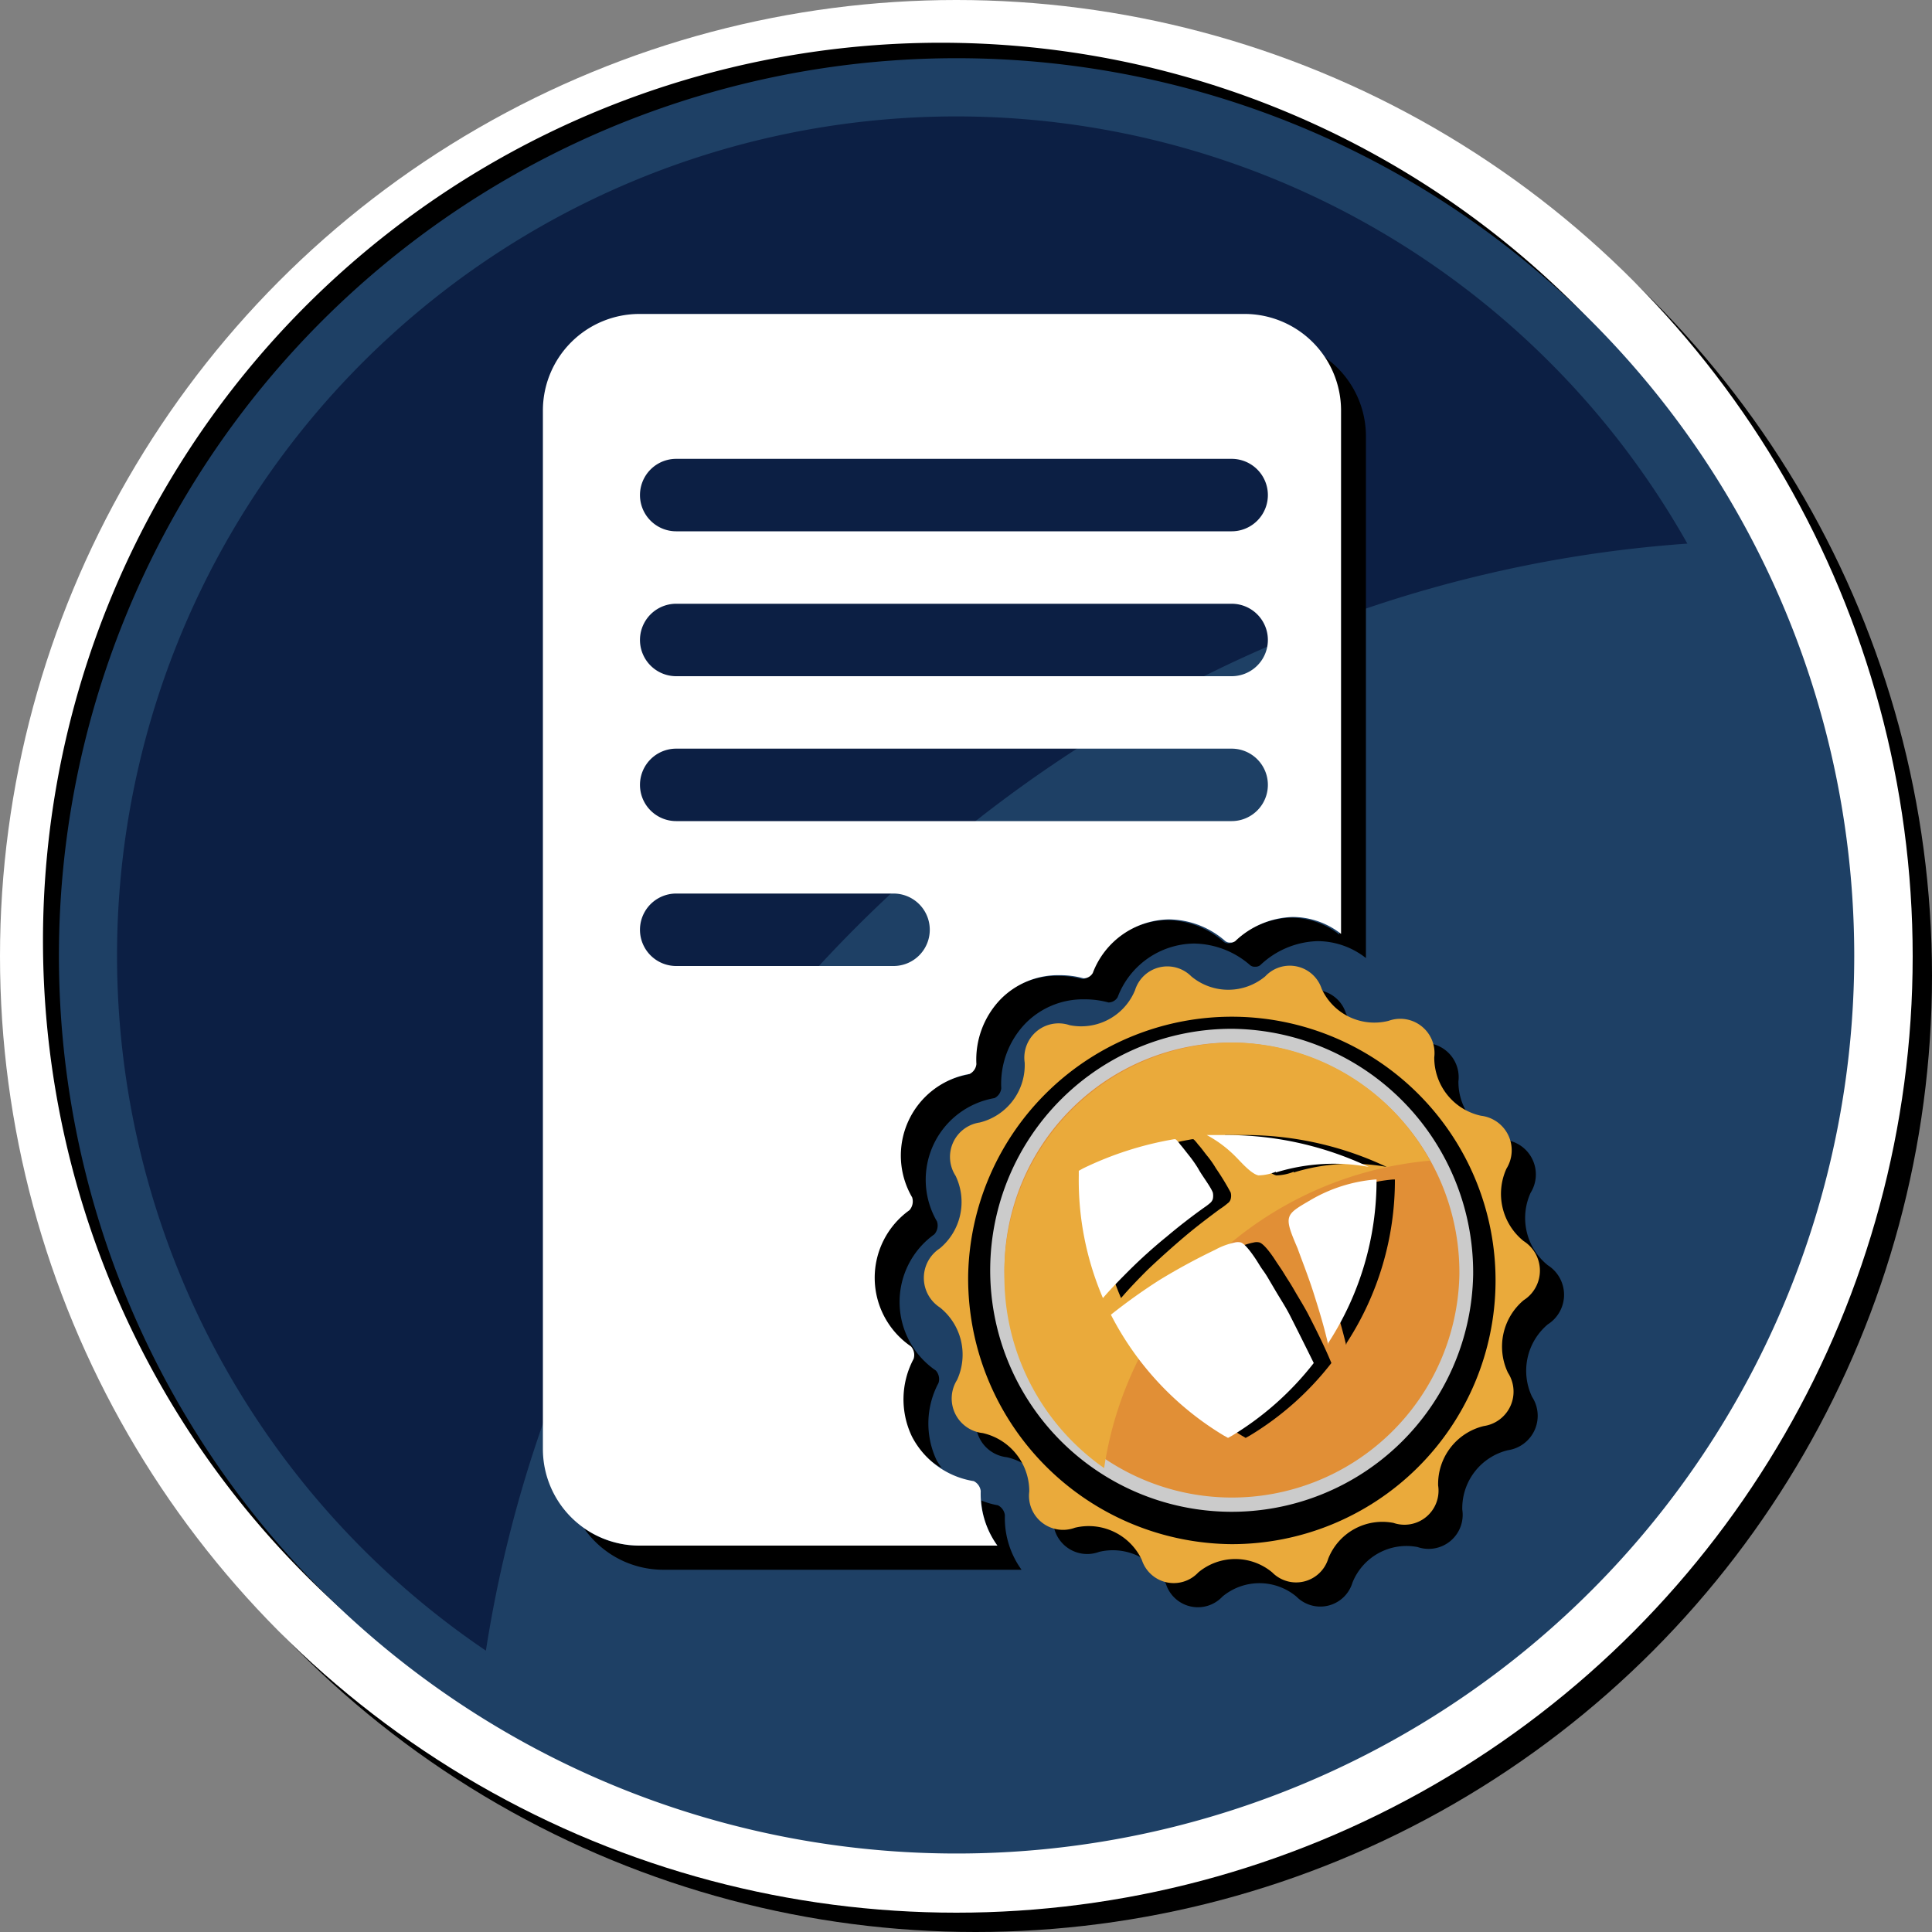 <svg xmlns="http://www.w3.org/2000/svg" xmlns:xlink="http://www.w3.org/1999/xlink" viewBox="0 0 80 80"><rect x="0" y="0" width="80" height="80" fill="#808080" stroke="none"/><defs><style>.cls-1{isolation:isolate;}.cls-10,.cls-2{fill:#fff;}.cls-3{fill:#1e4065;}.cls-4{fill:#0c1f44;}.cls-5{opacity:0.5;mix-blend-mode:screen;fill:url(#linear-gradient);}.cls-6{fill:#eaaa3b;}.cls-7{fill:#cbcbcb;}.cls-8{fill:#e18f36;}.cls-10,.cls-9{fill-rule:evenodd;}</style><linearGradient id="linear-gradient" x1="44.28" y1="46.06" x2="57.74" y2="59.52" gradientUnits="userSpaceOnUse"><stop offset="0" stop-color="#e6bc5c"/><stop offset="0.11" stop-color="#f1d681"/><stop offset="0.21" stop-color="#fbeba0"/><stop offset="0.45" stop-color="#986634"/><stop offset="0.67" stop-color="#e2a55c"/><stop offset="1" stop-color="#e6bc5c"/></linearGradient></defs><title>icon-attestation-full-color-80h</title><g class="cls-1"><g id="Layer_1" data-name="Layer 1"><circle cx="40.4" cy="40.4" r="39.6"/><circle class="cls-2" cx="39.6" cy="39.6" r="39.6"/><path d="M76.14,38.94A37.18,37.18,0,1,1,39,1.77,37.18,37.18,0,0,1,76.14,38.94Z"/><path class="cls-3" d="M76.78,39.59A37.17,37.17,0,1,1,39.61,2.41,37.17,37.17,0,0,1,76.78,39.59Z"/><path class="cls-4" d="M69.87,22.51A34.75,34.75,0,1,0,20.12,68.35C23.94,43.8,44.77,24.28,69.87,22.51Z"/><path d="M56,65.54a1.39,1.39,0,0,1-2.32.57,2.39,2.39,0,0,0-3.06,0,1.39,1.39,0,0,1-2.34-.52,2.43,2.43,0,0,0-2.77-1.33,1.41,1.41,0,0,1-1.89-1.5,2.47,2.47,0,0,0-1.93-2.42,1.44,1.44,0,0,1-1.06-2.2,2.5,2.5,0,0,0-.71-3,1.46,1.46,0,0,1,0-2.45,2.5,2.5,0,0,0,.65-3,1.44,1.44,0,0,1,1-2.21A2.45,2.45,0,0,0,43.43,45a1.42,1.42,0,0,1,1.86-1.55A2.41,2.41,0,0,0,48,42a1.4,1.4,0,0,1,2.33-.57,2.39,2.39,0,0,0,3.06,0,1.39,1.39,0,0,1,2.34.52,2.4,2.4,0,0,0,2.77,1.32,1.42,1.42,0,0,1,1.89,1.51,2.46,2.46,0,0,0,1.93,2.42,1.44,1.44,0,0,1,1.06,2.19,2.51,2.51,0,0,0,.71,3,1.45,1.45,0,0,1,0,2.45,2.51,2.51,0,0,0-.65,3,1.44,1.44,0,0,1-1,2.21,2.47,2.47,0,0,0-1.89,2.46,1.41,1.41,0,0,1-1.85,1.55A2.41,2.41,0,0,0,56,65.54Z"/><path class="cls-5" d="M51,43.32a9.47,9.47,0,1,1-9.27,9.47A9.39,9.39,0,0,1,51,43.32m0-.15a9.62,9.62,0,1,0,9.42,9.62A9.52,9.52,0,0,0,51,43.17Z"/><path class="cls-6" d="M55,64.54a1.39,1.39,0,0,1-2.32.57,2.39,2.39,0,0,0-3.06,0,1.39,1.39,0,0,1-2.34-.52,2.43,2.43,0,0,0-2.77-1.33,1.41,1.41,0,0,1-1.89-1.5,2.47,2.47,0,0,0-1.93-2.42,1.44,1.44,0,0,1-1.06-2.2,2.5,2.5,0,0,0-.71-3,1.46,1.46,0,0,1,0-2.45,2.5,2.5,0,0,0,.65-3,1.44,1.44,0,0,1,1-2.21A2.45,2.45,0,0,0,42.43,44a1.42,1.42,0,0,1,1.86-1.55A2.41,2.41,0,0,0,47,41a1.4,1.4,0,0,1,2.33-.57,2.39,2.39,0,0,0,3.06,0,1.39,1.39,0,0,1,2.34.52,2.4,2.4,0,0,0,2.77,1.32,1.42,1.42,0,0,1,1.89,1.51,2.46,2.46,0,0,0,1.93,2.42,1.44,1.44,0,0,1,1.06,2.19,2.51,2.51,0,0,0,.71,3,1.45,1.45,0,0,1,0,2.45,2.51,2.51,0,0,0-.65,3,1.44,1.44,0,0,1-1,2.21,2.47,2.47,0,0,0-1.89,2.46,1.41,1.41,0,0,1-1.85,1.55A2.41,2.41,0,0,0,55,64.54Z"/><path d="M40.09,52.79A10.92,10.92,0,1,1,51,63.94,11,11,0,0,1,40.09,52.79Z"/><path class="cls-7" d="M61,52.79A10,10,0,1,1,51,42.6,10.09,10.09,0,0,1,61,52.79Z"/><path class="cls-8" d="M60.43,52.79A9.42,9.42,0,1,1,51,43.17,9.52,9.52,0,0,1,60.43,52.79Z"/><path class="cls-6" d="M59.21,48.06A9.37,9.37,0,0,0,51,43.17a9.52,9.52,0,0,0-9.41,9.62,9.67,9.67,0,0,0,4.13,8A15,15,0,0,1,59.21,48.06Z"/><path class="cls-9" d="M53.57,48.55a8.12,8.12,0,0,1,3.85-.23A13.72,13.72,0,0,0,51.61,47c-.3,0-.6,0-.89,0a4.93,4.93,0,0,1,1.2.91c.21.21.64.7.93.76a2.05,2.05,0,0,0,.72-.15"/><path class="cls-9" d="M55.74,55.69c-.16-.67-.36-1.34-.56-2-.11-.33-.23-.67-.35-1s-.24-.64-.37-1c-.58-1.37-.52-1.38.54-2a6.38,6.38,0,0,1,2.68-.85h.08a12.34,12.34,0,0,1-2,6.77"/><path class="cls-9" d="M46.77,54.44c.69-.55,1.47-1.07,2-1.43a25.94,25.94,0,0,1,2.32-1.26,2.82,2.82,0,0,1,.82-.3.48.48,0,0,1,.25,0c.26.1.69.8.69.8h0l.23.34.23.37c.12.18.23.37.34.56s.37.61.53.92c.26.51.64,1.25.95,2a12.33,12.33,0,0,1-3.37,3l-.18.1-.17-.1a12.44,12.44,0,0,1-4.67-5.07"/><path class="cls-9" d="M49.43,47.18a1.68,1.68,0,0,1,.18.21c.13.14.24.3.36.45a4,4,0,0,1,.38.54,10.44,10.44,0,0,1,.61,1,.51.51,0,0,1,0,.27.31.31,0,0,1-.13.18,2.74,2.74,0,0,1-.31.23c-.49.36-1,.75-1.45,1.13s-1.07.93-1.57,1.41c-.34.34-.72.73-1.08,1.15a12.39,12.39,0,0,1-1-5.06v-.21l.19-.1a14,14,0,0,1,3.77-1.21"/><path class="cls-10" d="M52.83,48.55a8.11,8.11,0,0,1,3.85-.23A13.75,13.75,0,0,0,50.87,47q-.45,0-.9,0a5,5,0,0,1,1.21.91c.21.21.63.7.93.76a2.05,2.05,0,0,0,.72-.15"/><path class="cls-10" d="M55,55.69c-.15-.67-.35-1.34-.56-2-.1-.33-.22-.67-.34-1s-.24-.64-.37-1c-.59-1.37-.52-1.38.54-2a6.34,6.34,0,0,1,2.68-.85H57a12.35,12.35,0,0,1-2,6.77"/><path class="cls-10" d="M46,54.44a23.76,23.76,0,0,1,2-1.43,25.94,25.94,0,0,1,2.32-1.26,2.87,2.87,0,0,1,.81-.3.52.52,0,0,1,.26,0c.25.1.68.8.68.8h0c.07.11.14.23.22.34a3.87,3.87,0,0,1,.24.37l.33.56c.18.3.38.61.54.92.26.51.63,1.25,1,2a12.48,12.48,0,0,1-3.37,3l-.18.1-.18-.1A12.48,12.48,0,0,1,46,54.44"/><path class="cls-10" d="M48.69,47.18a1.68,1.68,0,0,1,.18.21c.12.14.24.3.36.45a5.22,5.22,0,0,1,.38.54c.16.3.51.74.61,1a.64.64,0,0,1,0,.27.37.37,0,0,1-.13.18c-.13.11-.2.15-.31.23-.5.36-1,.75-1.45,1.13a21,21,0,0,0-1.57,1.41c-.34.34-.73.73-1.09,1.15a12.38,12.38,0,0,1-1-5.06v-.21l.18-.1a14,14,0,0,1,3.78-1.21"/><path class="cls-9" d="M41.32,62.33a3.22,3.22,0,0,1-.69-.2A3.55,3.55,0,0,0,41.3,64H26.45a4,4,0,0,1-2.27-.72A4,4,0,0,0,27.45,65H42.3a3.65,3.65,0,0,1-.69-2.26A.53.53,0,0,0,41.32,62.33Z"/><path class="cls-9" d="M54.75,14.72A3.92,3.92,0,0,1,55.46,17V38.7a3.26,3.26,0,0,0-2-.7,3.59,3.59,0,0,0-2.38,1,.33.33,0,0,1-.21.06.29.29,0,0,1-.2-.06,3.6,3.6,0,0,0-2.33-.9,3.43,3.43,0,0,0-3.16,2.22.44.44,0,0,1-.38.22h0a3.72,3.72,0,0,0-1-.13,3.34,3.34,0,0,0-2.44,1,3.6,3.6,0,0,0-1,2.68.51.51,0,0,1-.28.41,3.43,3.43,0,0,0-2.38,5.11.55.55,0,0,1-.11.53,3.44,3.44,0,0,0,.06,5.64.53.53,0,0,1,.11.52,3.56,3.56,0,0,0-.07,3.21A3.39,3.39,0,0,0,39,60.79a3.37,3.37,0,0,1-.21-.31,3.56,3.56,0,0,1,.07-3.21.53.53,0,0,0-.11-.52,3.44,3.44,0,0,1-.06-5.64.55.55,0,0,0,.11-.53,3.43,3.43,0,0,1,2.38-5.11.51.51,0,0,0,.28-.41,3.6,3.6,0,0,1,1-2.68,3.34,3.34,0,0,1,2.44-1,3.72,3.72,0,0,1,1,.13h0a.44.44,0,0,0,.38-.22,3.43,3.43,0,0,1,3.16-2.22,3.6,3.6,0,0,1,2.33.9.29.29,0,0,0,.2.06.33.33,0,0,0,.21-.06,3.59,3.59,0,0,1,2.38-1,3.26,3.26,0,0,1,2,.7V18A4,4,0,0,0,54.75,14.72Z"/><path class="cls-10" d="M51.48,13h-25a4,4,0,0,0-4,4V60a4,4,0,0,0,4,4H41.3a3.65,3.65,0,0,1-.69-2.26.53.53,0,0,0-.29-.41,3.5,3.5,0,0,1-2.56-1.85,3.56,3.56,0,0,1,.07-3.21.53.53,0,0,0-.11-.52,3.44,3.44,0,0,1-.06-5.64.55.55,0,0,0,.11-.53,3.43,3.43,0,0,1,2.38-5.11.51.51,0,0,0,.28-.41,3.6,3.6,0,0,1,1-2.68,3.34,3.34,0,0,1,2.44-1,3.72,3.72,0,0,1,1,.13h0a.44.44,0,0,0,.38-.22,3.43,3.43,0,0,1,3.16-2.22,3.6,3.6,0,0,1,2.33.9.29.29,0,0,0,.2.06.33.33,0,0,0,.21-.06,3.59,3.59,0,0,1,2.38-1,3.26,3.26,0,0,1,2,.7V17A4,4,0,0,0,51.48,13ZM37,40H28a1.5,1.5,0,0,1,0-3h9a1.5,1.5,0,1,1,0,3Zm14-6H28a1.5,1.5,0,0,1,0-3H51a1.5,1.5,0,1,1,0,3Zm0-6H28a1.5,1.5,0,0,1,0-3H51a1.5,1.5,0,1,1,0,3Zm0-6H28a1.5,1.5,0,0,1,0-3H51a1.5,1.5,0,1,1,0,3Z"/></g></g></svg>